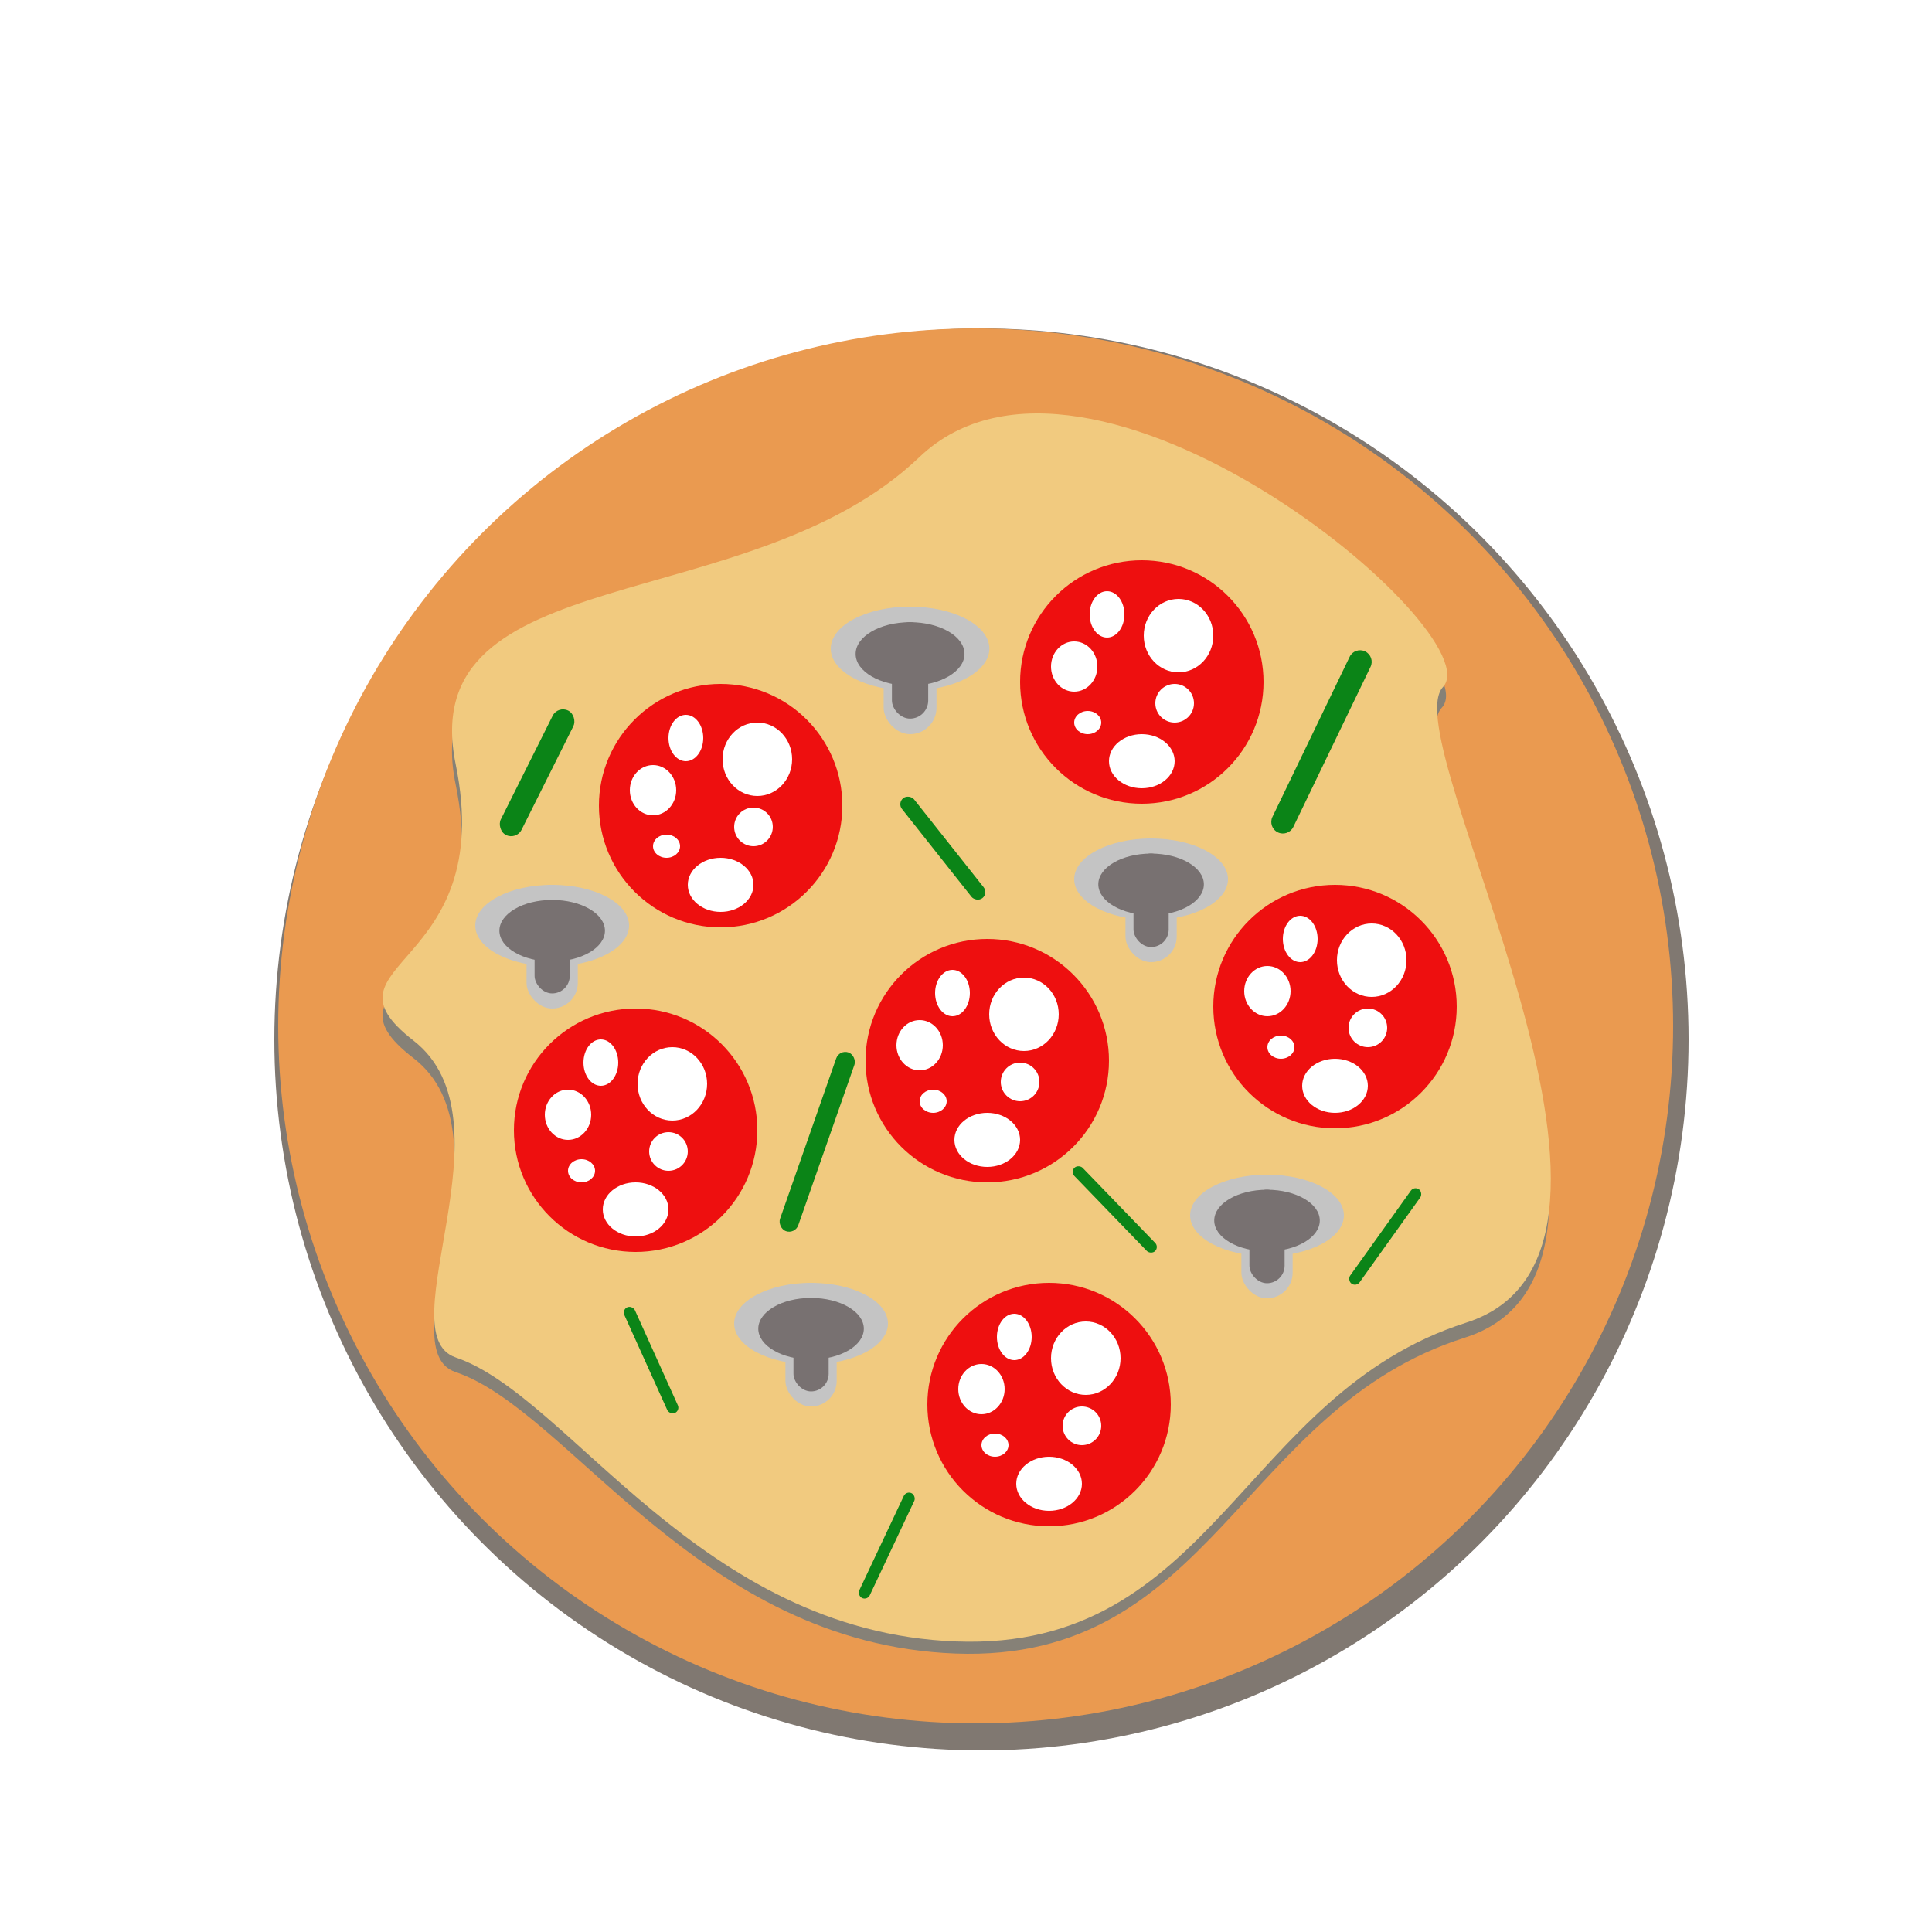 <svg width="500" height="500" viewBox="0 0 500 500" fill="none" xmlns="http://www.w3.org/2000/svg">
<rect width="500" height="500" fill="#E5E5E5"/>
<g id="Frame 1">
<rect width="500" height="500" fill="white"/>
<g id="mainbase">
<ellipse id="base_shade" cx="254" cy="269" rx="183" ry="184" fill="#807871"/>
<circle id="base" cx="252.5" cy="265.5" r="180.5" fill="#EA9A50"/>
</g>
<g id="inner-main">
<path id="inner-shade" d="M373.124 183.167C386.11 169.294 281.729 82.585 237.779 124.205C193.828 165.825 107.01 149.97 117.915 202.986C128.82 256.002 80.622 253.525 107.01 273.839C133.397 294.154 100.044 349.087 117.915 355.097C147.381 365.007 180.843 425.455 247.268 427.932C313.692 430.409 321.183 364.511 379.118 346.178C437.052 327.846 360.139 197.04 373.124 183.167Z" fill="#868177"/>
<path id="inner" d="M373.436 177.808C386.436 163.808 281.936 76.308 237.936 118.308C193.936 160.308 107.019 144.308 117.936 197.808C128.854 251.308 80.601 248.808 107.019 269.308C133.436 289.808 100.045 345.243 117.936 351.308C147.436 361.308 180.936 422.308 247.436 424.808C313.936 427.308 321.436 360.808 379.436 342.308C437.436 323.808 360.436 191.808 373.436 177.808Z" fill="#F1CA7F"/>
</g>
<g id="papperonies">
<g id="papperoni">
<circle id="p-circle" cx="186.5" cy="208.5" r="31.5" fill="#EE0F0F"/>
<g id="p-dots">
<path id="Ellipse 2" d="M175 204.5C175 208.09 172.314 211 169 211C165.686 211 163 208.09 163 204.5C163 200.91 165.686 198 169 198C172.314 198 175 200.91 175 204.5Z" fill="white"/>
<circle id="Ellipse 4" cx="195" cy="214" r="5" fill="white"/>
<ellipse id="Ellipse 5" cx="172.5" cy="219" rx="3.5" ry="3" fill="white"/>
<ellipse id="Ellipse 6" cx="186.5" cy="229" rx="8.5" ry="7" fill="white"/>
<ellipse id="Ellipse 7" cx="177.5" cy="191" rx="4.5" ry="6" fill="white"/>
<ellipse id="Ellipse 3" cx="196" cy="196.5" rx="9" ry="9.5" fill="white"/>
</g>
</g>
<g id="papperoni_2">
<circle id="p-circl" cx="295.5" cy="176.5" r="31.5" fill="#EE0F0F"/>
<g id="p-dots_2">
<path id="Ellipse 2_2" d="M284 172.5C284 176.09 281.314 179 278 179C274.686 179 272 176.09 272 172.5C272 168.91 274.686 166 278 166C281.314 166 284 168.91 284 172.5Z" fill="white"/>
<circle id="Ellipse 4_2" cx="304" cy="182" r="5" fill="white"/>
<ellipse id="Ellipse 5_2" cx="281.5" cy="187" rx="3.5" ry="3" fill="white"/>
<ellipse id="Ellipse 6_2" cx="295.5" cy="197" rx="8.5" ry="7" fill="white"/>
<ellipse id="Ellipse 7_2" cx="286.5" cy="159" rx="4.5" ry="6" fill="white"/>
<ellipse id="Ellipse 3_2" cx="305" cy="164.5" rx="9" ry="9.5" fill="white"/>
</g>
</g>
<g id="papperoni_3">
<circle id="p-circl" cx="345.5" cy="260.5" r="31.5" fill="#EE0F0F"/>
<g id="p-dots_3">
<path id="Ellipse 2_3" d="M334 256.5C334 260.09 331.314 263 328 263C324.686 263 322 260.09 322 256.5C322 252.91 324.686 250 328 250C331.314 250 334 252.91 334 256.5Z" fill="white"/>
<circle id="Ellipse 4_3" cx="354" cy="266" r="5" fill="white"/>
<ellipse id="Ellipse 5_3" cx="331.5" cy="271" rx="3.5" ry="3" fill="white"/>
<ellipse id="Ellipse 6_3" cx="345.5" cy="281" rx="8.5" ry="7" fill="white"/>
<ellipse id="Ellipse 7_3" cx="336.5" cy="243" rx="4.5" ry="6" fill="white"/>
<ellipse id="Ellipse 3_3" cx="355" cy="248.5" rx="9" ry="9.5" fill="white"/>
</g>
</g>
<g id="papperoni_4">
<circle id="p-circle" cx="255.5" cy="274.5" r="31.5" fill="#EE0F0F"/>
<g id="p-dots_4">
<path id="Ellipse " d="M244 270.5C244 274.09 241.314 277 238 277C234.686 277 232 274.09 232 270.5C232 266.91 234.686 264 238 264C241.314 264 244 266.91 244 270.5Z" fill="white"/>
<circle id="Ellipse 4_4" cx="264" cy="280" r="5" fill="white"/>
<ellipse id="Ellipse 5_4" cx="241.5" cy="285" rx="3.5" ry="3" fill="white"/>
<ellipse id="Ellipse 6_4" cx="255.5" cy="295" rx="8.5" ry="7" fill="white"/>
<ellipse id="Ellipse 7_4" cx="246.5" cy="257" rx="4.5" ry="6" fill="white"/>
<ellipse id="Ellipse 3_4" cx="265" cy="262.5" rx="9" ry="9.5" fill="white"/>
</g>
</g>
<g id="papperoni_5">
<circle id="p-circl" cx="164.5" cy="292.5" r="31.5" fill="#EE0F0F"/>
<g id="p-dots_5">
<path id="Ellipse" d="M153 288.5C153 292.09 150.314 295 147 295C143.686 295 141 292.09 141 288.5C141 284.91 143.686 282 147 282C150.314 282 153 284.91 153 288.5Z" fill="white"/>
<circle id="Ellipse" cx="173" cy="298" r="5" fill="white"/>
<ellipse id="Ellipse" cx="150.5" cy="303" rx="3.5" ry="3" fill="white"/>
<ellipse id="Ellipse" cx="164.5" cy="313" rx="8.5" ry="7" fill="white"/>
<ellipse id="Ellipse" cx="155.5" cy="275" rx="4.5" ry="6" fill="white"/>
<ellipse id="Ellipse" cx="174" cy="280.5" rx="9" ry="9.5" fill="white"/>
</g>
</g>
<g id="papperoni_6">
<circle id="p-circl" cx="271.5" cy="363.5" r="31.5" fill="#EE0F0F"/>
<g id="p-dots_6">
<path id="Ellipse " d="M260 359.5C260 363.09 257.314 366 254 366C250.686 366 248 363.09 248 359.5C248 355.91 250.686 353 254 353C257.314 353 260 355.91 260 359.5Z" fill="white"/>
<circle id="Ellipse " cx="280" cy="369" r="5" fill="white"/>
<ellipse id="Ellipse " cx="257.5" cy="374" rx="3.5" ry="3" fill="white"/>
<ellipse id="Ellipse " cx="271.5" cy="384" rx="8.5" ry="7" fill="white"/>
<ellipse id="Ellipse " cx="262.5" cy="346" rx="4.5" ry="6" fill="white"/>
<ellipse id="Ellipse " cx="281" cy="351.5" rx="9" ry="9.5" fill="white"/>
</g>
</g>
</g>
<g id="mushrooms">
<g id="MUSHROOM">
<g id="Component 1">
<rect id="Rectangle 1" x="228.683" y="157" width="13.683" height="33" rx="6.841" fill="#C4C4C4"/>
<ellipse id="Ellipse 8" cx="235.524" cy="167.866" rx="20.524" ry="10.866" fill="#C4C4C4"/>
</g>
<g id="Component 2">
<rect id="Rectangle 1_2" x="230.829" y="161.024" width="9.39" height="24.951" rx="4.695" fill="#787171"/>
<ellipse id="Ellipse 8_2" cx="235.524" cy="169.24" rx="14.085" ry="8.216" fill="#787171"/>
</g>
</g>
<g id="MUSHROOM_2">
<g id="Component 1_2">
<rect id="Rectangle 1_3" x="136.268" y="229" width="13.268" height="32" rx="6.634" fill="#C4C4C4"/>
<ellipse id="Ellipse 8_3" cx="142.902" cy="239.537" rx="19.902" ry="10.537" fill="#C4C4C4"/>
</g>
<g id="Component 2_2">
<rect id="Rectangle 1_4" x="138.35" y="232.902" width="9.106" height="24.195" rx="4.553" fill="#787171"/>
<ellipse id="Ellipse 8_4" cx="142.902" cy="240.869" rx="13.659" ry="7.967" fill="#787171"/>
</g>
</g>
<g id="MUSHROOM_3">
<g id="Component 1_3">
<rect id="Rectangle 1_5" x="203.268" y="332" width="13.268" height="32" rx="6.634" fill="#C4C4C4"/>
<ellipse id="Ellipse 8_5" cx="209.902" cy="342.537" rx="19.902" ry="10.537" fill="#C4C4C4"/>
</g>
<g id="Component 2_3">
<rect id="Rectangle 1_6" x="205.35" y="335.902" width="9.106" height="24.195" rx="4.553" fill="#787171"/>
<ellipse id="Ellipse 8_6" cx="209.902" cy="343.869" rx="13.659" ry="7.967" fill="#787171"/>
</g>
</g>
<g id="MUSHROOM_4">
<g id="Component 1_4">
<rect id="Rectangle 1_7" x="321.268" y="304" width="13.268" height="32" rx="6.634" fill="#C4C4C4"/>
<ellipse id="Ellipse 8_7" cx="327.902" cy="314.537" rx="19.902" ry="10.537" fill="#C4C4C4"/>
</g>
<g id="Component 2_4">
<rect id="Rectangle 1_8" x="323.35" y="307.902" width="9.106" height="24.195" rx="4.553" fill="#787171"/>
<ellipse id="Ellipse 8_8" cx="327.902" cy="315.869" rx="13.659" ry="7.967" fill="#787171"/>
</g>
</g>
<g id="MUSHROOM_5">
<g id="Component 1_5">
<rect id="Rectangle 1_9" x="291.268" y="217" width="13.268" height="32" rx="6.634" fill="#C4C4C4"/>
<ellipse id="Ellipse 8_9" cx="297.902" cy="227.537" rx="19.902" ry="10.537" fill="#C4C4C4"/>
</g>
<g id="Component 2_5">
<rect id="Rectangle 1_10" x="293.35" y="220.902" width="9.106" height="24.195" rx="4.553" fill="#787171"/>
<ellipse id="Ellipse 8_10" cx="297.902" cy="228.869" rx="13.659" ry="7.967" fill="#787171"/>
</g>
</g>
</g>
<g id="pappers">
<rect id="pepper" x="144.367" y="182.559" width="6" height="36" rx="3" transform="rotate(26.566 144.367 182.559)" fill="#0B8417"/>
<path id="pepper" d="M349.289 169.98C350.009 168.488 351.802 167.862 353.294 168.581V168.581C354.787 169.301 355.413 171.094 354.693 172.587L344.702 193.303L334.711 214.02C333.991 215.512 332.198 216.138 330.706 215.419V215.419C329.213 214.699 328.587 212.906 329.307 211.413L349.289 169.98Z" fill="#0B8417"/>
<rect id="pepper" x="232.19" y="207.805" width="4" height="33" rx="2" transform="rotate(-38.37 232.19 207.805)" fill="#0B8417"/>
<rect id="pepper" x="217.234" y="271.55" width="5" height="49" rx="2.5" transform="rotate(19.29 217.234 271.55)" fill="#0B8417"/>
<rect id="pepper" x="234.539" y="385.792" width="3" height="30" rx="1.5" transform="rotate(25.239 234.539 385.792)" fill="#0B8417"/>
<rect id="pepper" x="160.96" y="338.947" width="3" height="30" rx="1.5" transform="rotate(-24.302 160.96 338.947)" fill="#0B8417"/>
<rect id="pepper" x="366" y="306.924" width="3" height="30" rx="1.5" transform="rotate(35.548 366 306.924)" fill="#0B8417"/>
<rect id="pepper" x="276.998" y="303.256" width="3" height="30" rx="1.5" transform="rotate(-44.018 276.998 303.256)" fill="#0B8417"/>
</g>
</g>
</svg>
